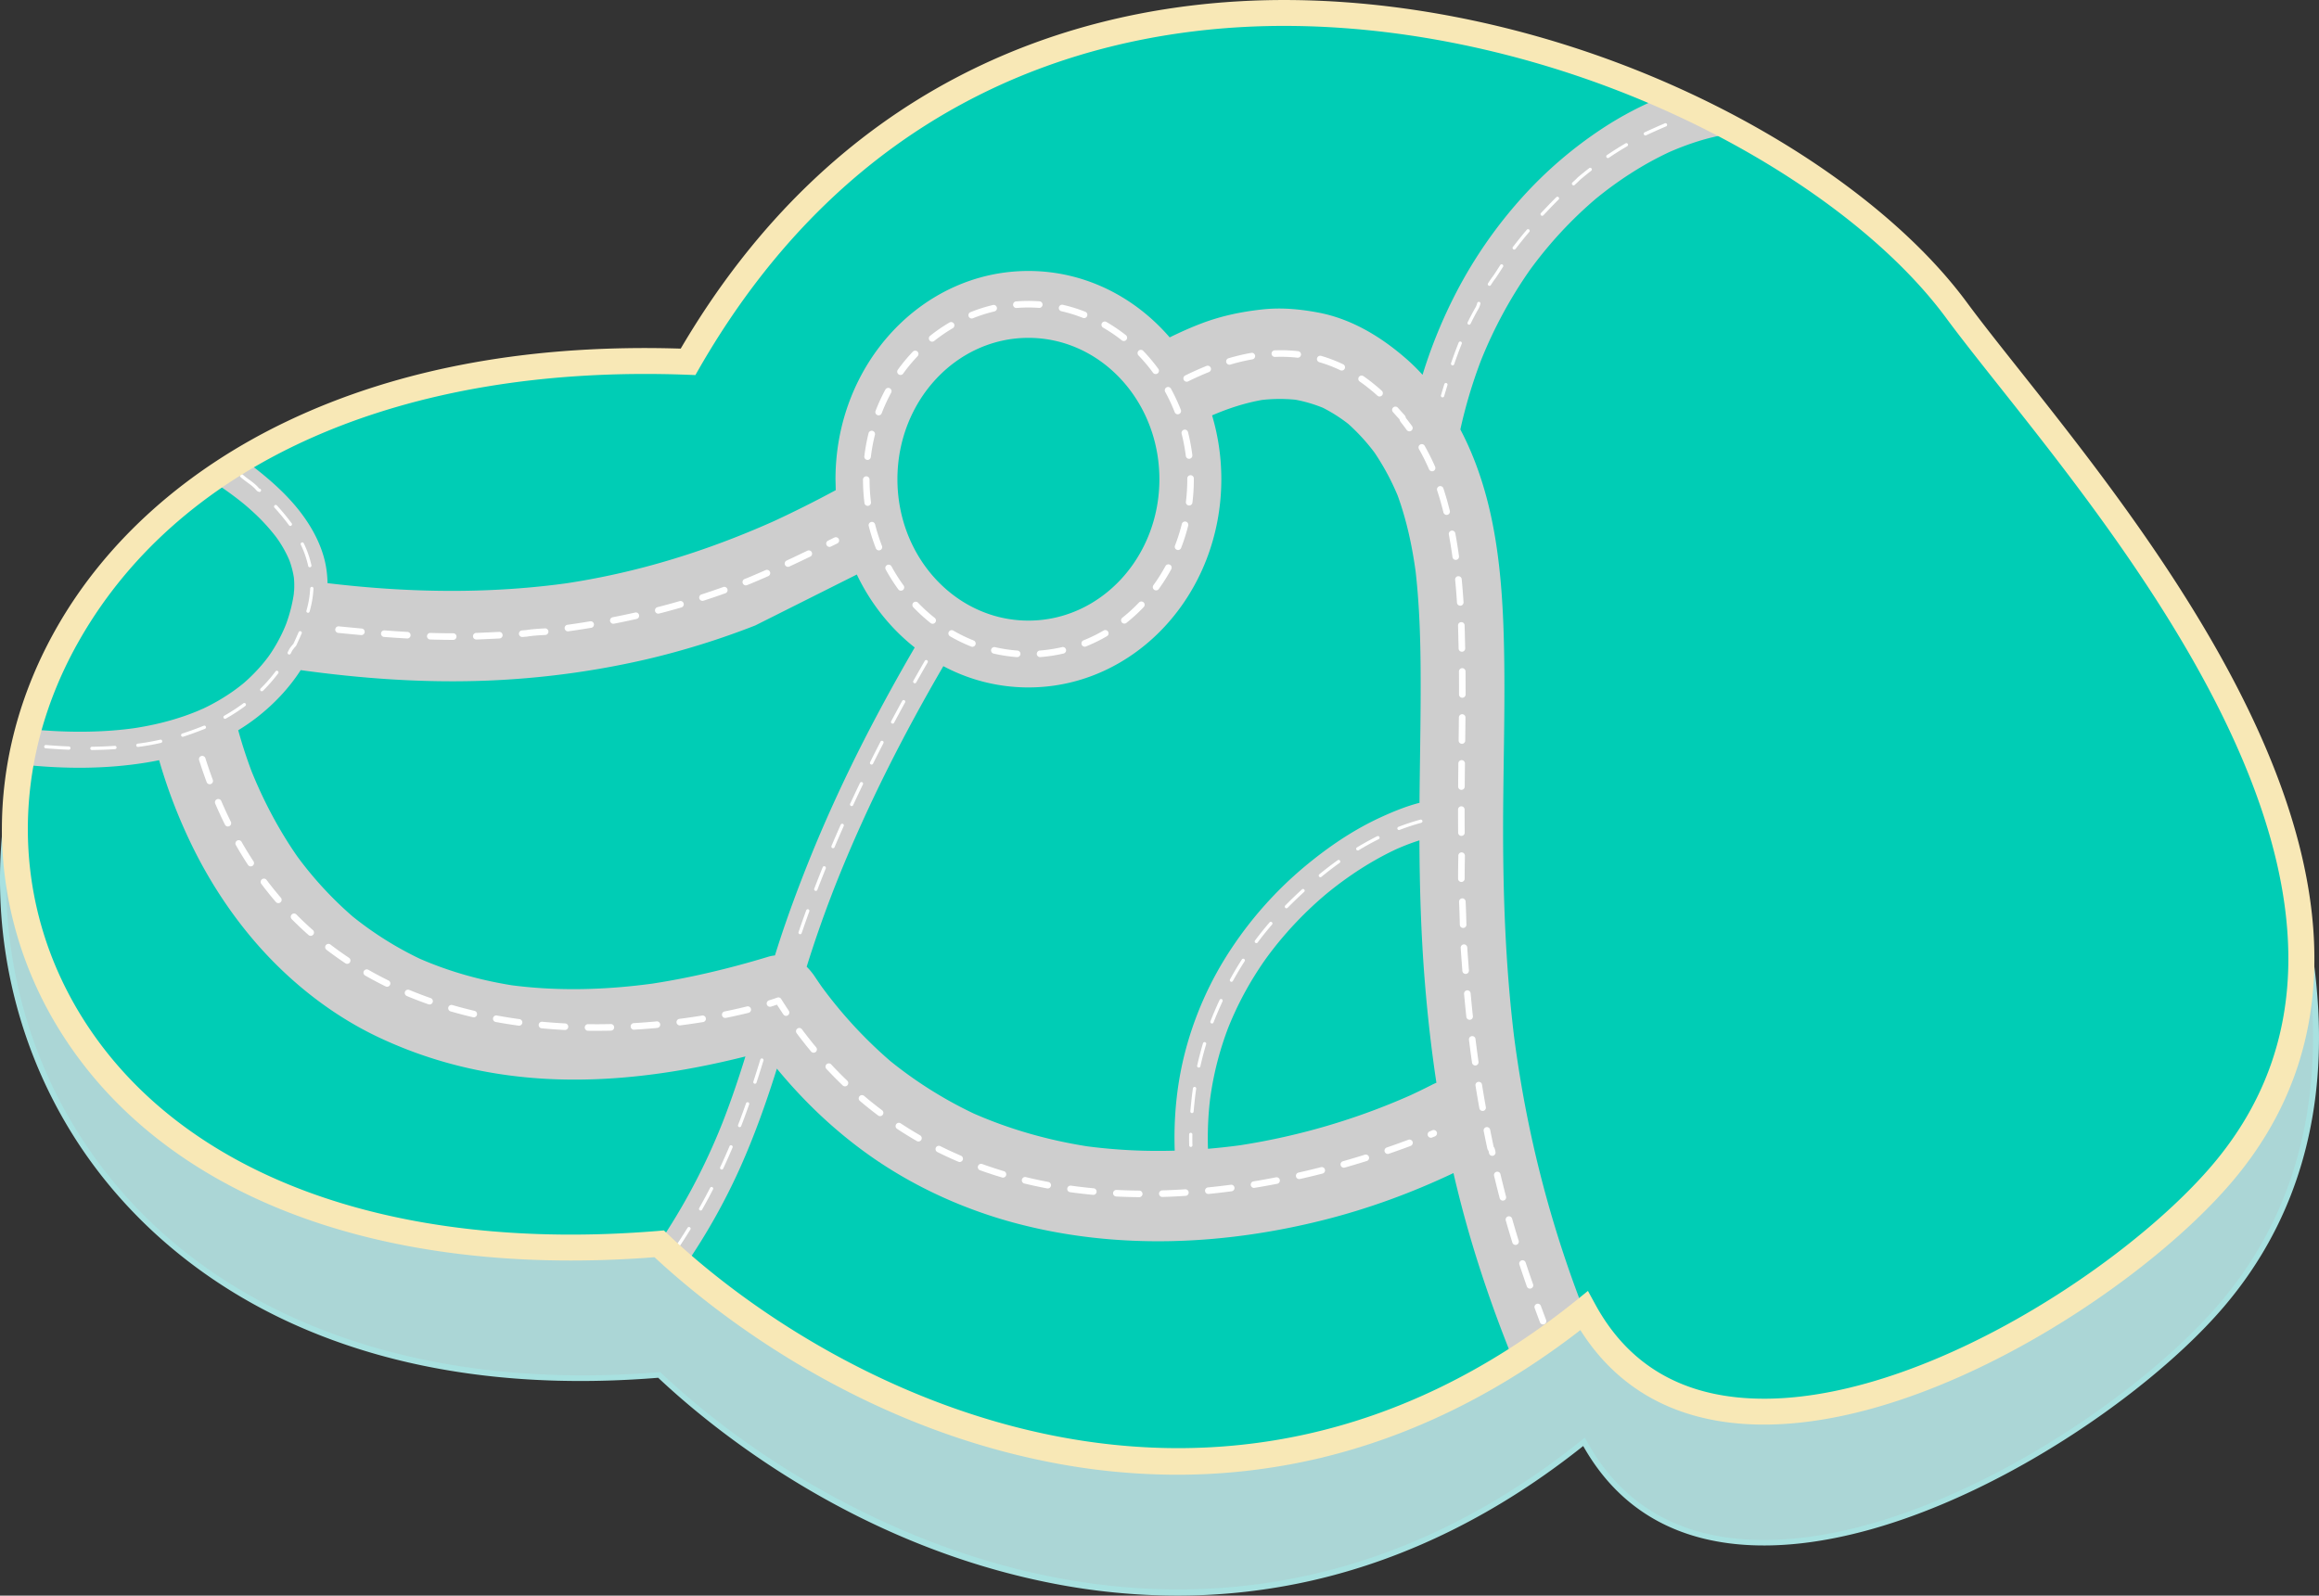 <svg xmlns="http://www.w3.org/2000/svg" width="4548.7" height="3130.57" viewBox="0 0 4548.7 3130.57"><rect x="0" y="0" width="4548.7" height="3130.57" fill="#333333" stroke="none"/><title>map</title><g id="圖層_2" data-name="圖層 2"><g id="圖層_1-2" data-name="圖層 1"><path d="M1349.59,709.88c654.87-1138.73,2174.66-417.53,2618,65.18C4259,1092.39,4841.35,1992.78,4358.24,2560c-257.7,302.56-1005.62,718.68-1251.2,268.84-708.55,569.37-1462.45,201.23-1814-131.27C-428.72,2839.53-437.54,596.88,1349.59,709.88Z" style="fill:#abd6d6"/><path d="M2308.82,3130.57a1275.79,1275.79,0,0,1-243.69-23.87c-392.44-76.32-670.87-306.31-774.09-403.55-271.48,22.07-512.56-13.54-716.63-105.82-182.57-82.56-332.06-211.21-432.31-372C50.24,2077.93,1.12,1907.15,0,1731.38a963.79,963.79,0,0,1,136.31-500.12c102.16-171.09,257.53-309.54,449.33-400.38C800.8,729,1056.78,686.39,1346.58,704.27c204.7-354.18,507.05-555.8,898.67-599.25C2628.92,62.47,3004,182.47,3251.09,290.65c292.13,127.9,561.47,307.62,720.47,480.75,150,163.27,367.43,470.9,486.89,800.58,67.14,185.29,97.07,358.47,88.95,514.73-9.53,183.4-71.78,343.82-185,476.78-180.75,212.21-626,500.21-958.33,465.91-134-13.84-234.43-78.53-298.62-192.35-165.82,132.17-344.14,220.81-530.09,263.49A1188.52,1188.52,0,0,1,2308.82,3130.57ZM1295,2692l1.75,1.66c336.11,317.85,1094.92,703.12,1806.93,131l5-4.06,3.1,5.69c62.24,114,160.93,178.72,293.36,192.4,328.72,33.93,769.73-251.73,949-462.17,260.66-306,195.07-702.27,94.15-980.79-118.91-328.17-335.42-634.41-484.69-796.94C3665.37,454,2902.72,43,2246.45,115.78c-389.08,43.17-689.25,244-892.17,596.8l-1.67,2.92-3.36-.21C802.84,680.73,364.16,870.83,145.63,1236.81c-180.38,302.1-178.16,687.85,5.66,982.75,213.52,342.54,629.48,514.79,1141.27,472.6Z" style="fill:#a8e1e0"/><path d="M1349.59,709.88c654.87-1138.73,2098.81-628.76,2488-101.41,233,315.69,1003.78,1127.14,520.67,1694.33-257.7,302.56-1005.62,718.69-1251.2,268.84C2398.49,3141,1644.59,2772.87,1293,2440.38-428.72,2582.36-372.13,644.69,1349.59,709.88Z" style="fill:#00cdb5"/><path d="M1639.3,961.68q-59.65,32.21-121,60.69c-103.38,46.22-210.44,82.62-320.26,106.1q-43.23,9.26-86.86,15.91c-133.64,18.36-268.89,18.78-403,6.67q-32.91-3-65.72-6.9a215.35,215.35,0,0,0-3-32.14c-4.23-24.93-13.94-49.24-26.08-70.82-26.5-47.14-65.06-84.32-105.71-116.87q-14.74-11.8-30.1-22.68-32.77,19.68-63.16,40.94c10.12,6.55,20.14,13.27,30,20.3q14,9.95,27.49,20.62c2.18,1.72,4.34,3.45,6.49,5.21l1.95,1.61c4.38,3.75,8.74,7.51,13,11.4a383.57,383.57,0,0,1,48.26,51.91c1.77,2.33,7.83,11.68,1.16,1.43,1.48,2.28,3.1,4.47,4.59,6.74,3.26,4.94,6.37,10,9.28,15.19q3.92,7,7.36,14.22,1.69,3.6,3.26,7.26c.22.53.43,1,.64,1.58,0,.09.07.18.11.28a176.71,176.71,0,0,1,8.34,32.1c0,.3.09.61.14.92.2,2.37.41,4.74.53,7.12a164.44,164.44,0,0,1-.07,17.9c0,.49-.08,1-.12,1.46,0-.49-.21.59-.51,5.53-.32,2.13-.64,4.26-1,6.38q-1.38,8.05-3.22,16a303.32,303.32,0,0,1-9.85,33.74c-.95,2.67-2,5.31-3,8,5.45-14.67,1-2.49-.58,1.12q-3.63,8.54-7.76,16.81a313.51,313.51,0,0,1-19.27,33.41c-.68,1-1.38,2-2.07,3.06-.14.19-3.25,4.66-5,6.94q-6.45,8.48-13.4,16.45a332.27,332.27,0,0,1-31,31.13q-1.74,1.53-3.5,3c-2.76,2.22-5.53,4.44-8.34,6.59q-9.44,7.23-19.29,13.78A389.12,389.12,0,0,1,405,1387.13q-2.82,1.38-5.65,2.73l-.88.4,1.23-.51c-4.37,1.83-8.69,3.82-13.07,5.63q-13,5.37-26.34,9.92A530.08,530.08,0,0,1,302,1421.5q-15.94,3.48-32,6.1l-7.11,1.11-1.74.24q-9,1.23-18.13,2.21c-25.38,2.75-50.87,4.13-76.37,4.41-27.79.31-55.59-.7-83.32-2.75q-12.06-.88-24.09-2-9.18,34.5-15,69.35c81.49,8.63,163.56,9.07,244.82-4.39q11.53-1.92,23.07-4.29a1035.86,1035.86,0,0,0,70.2,179.08c37.27,73.86,84.95,143.18,140.41,202.28,63,67.13,137.68,123.32,218.79,161.76,105.29,49.92,215.91,75.94,330.82,82.12,130.51,7,262.57-12,389.76-44q-5.11,16.53-10.45,33-10,30.7-20.94,61-5.51,15.17-11.29,30.18c-.46,1.21-1.14,2.6-1.52,3.9l-1.67,4.2q-3.32,8.28-6.72,16.52a1238.16,1238.16,0,0,1-117.85,219l1.37-.11q23.51,22.23,49.39,44.59a1223.86,1223.86,0,0,0,109.66-194.76c28-62.73,51.12-127.71,71.75-193.61,54.74,66.47,116.72,125,186.85,173.88,86.61,60.32,184.63,103.93,284.67,130.19,197.25,51.77,405.6,42.32,602.3-7.42,86.87-22,171.66-53,253.31-91.76,28.86,125.63,68.9,247.5,117,366.09.41,1,.83,2,1.24,3A1523.18,1523.18,0,0,0,3107,2571.64c.16.3.34.59.5.89q-2.49-6.17-4.93-12.37a2279.63,2279.63,0,0,1-117.26-424.68q-8.94-51.3-15.65-103c-15.85-131.85-21.19-264.74-21.35-397.63-.13-116.49,4-233,2.09-349.47-1.68-103.28-7.92-209.37-34.5-309.08-12.31-46.2-29.33-91.89-51.44-133.73a965,965,0,0,1,40.05-134.3,877.73,877.73,0,0,1,96.36-178.57A808,808,0,0,1,3130.13,390c44.45-36.34,92.6-67.46,143.78-91.42,37.17-16.35,75.9-28.94,115.61-35.42q11.74-1.47,23.54-2.09c-47.06-25.81-96.36-50.17-147.51-72.73a675.24,675.24,0,0,0-124.12,64.79,815.89,815.89,0,0,0-153.94,132.15,894,894,0,0,0-131,188.31,972.82,972.82,0,0,0-66.16,161.78,390.26,390.26,0,0,0-32.13-31.58c-50.44-44-108.08-78.43-172.66-90.58-35.71-6.72-71.53-10.06-107.67-6.29-40.91,4.28-81,12.53-119.85,27.13-21.62,8.13-42.84,17.7-63.71,27.89-69.1-80.15-167.65-130.3-277.06-130.3-209,0-378.43,182.92-378.43,408.56M1418.66,2198.75c-.25.65-.51,1.29-.76,1.93C1418.44,2199.17,1420.69,2193.63,1418.66,2198.75ZM2017.21,662.86c141.9,0,256.93,124.18,256.93,277.38s-115,277.38-256.93,277.38-256.93-124.19-256.93-277.38S1875.31,662.86,2017.21,662.86Zm-1488.92,623-2.23,3.23,3.24-4.7,0,0-3.26,4.74Zm.93-1.36-.24.36Zm1151.41-157.31c27.1,56.76,66.16,105.77,113.58,143.17h0q-48.27,82.79-92.52,168.21c-42.57,82.65-81.83,167.35-116.53,254.19-19.2,48.06-37.27,96.63-53.61,145.9q-5.92,17.88-11.47,35.88a69.4,69.4,0,0,0-13.34,2.65c-74.52,22.59-150.16,40.77-226.79,52.6-91.5,12.36-184.22,15.23-275.87,3.33-61.86-9.9-122.63-26.82-180.65-52.1a674,674,0,0,1-131.82-83,724.67,724.67,0,0,1-108.13-117.14c-36-51.84-66-108.25-90-167.55q-14.9-39.61-26.23-80.62a381.83,381.83,0,0,0,37-25.47c32.85-25.63,62.43-56.58,85.54-92.47v0c58.95,8.13,118.13,14.39,177.43,18.09,83.53,5.22,167.39,5.32,250.87-1.15a1674.39,1674.39,0,0,0,249.37-38,1562.22,1562.22,0,0,0,214-66.59m651.3,1022c-76.21-12-151-32.94-222.42-64.24a819.89,819.89,0,0,1-164.13-103.21A879.61,879.61,0,0,1,1612,1936.25c-4.23-6.08-8.43-12.18-12.55-18.36a126.59,126.59,0,0,0-17.18-21.22q21.93-70.39,48.23-139.08,3.15-8.27,6.36-16.5l.2-.52c.21-.52.42-1,.62-1.55q1.85-4.66,3.7-9.33,6.72-16.82,13.65-33.53,13.92-33.54,28.71-66.66,28.35-63.54,59.56-125.53c33.62-66.93,69.5-132.51,107.05-197h0a354.21,354.21,0,0,0,166.82,41.77c209,0,378.43-182.92,378.43-408.55A438.07,438.07,0,0,0,2377.49,815l.7-.34c31.45-13.54,63.92-24.06,97.33-30a314,314,0,0,1,65.52-.42,281.94,281.94,0,0,1,53.76,15.77,308.72,308.72,0,0,1,49.72,31.57,393,393,0,0,1,51.5,56.25A483,483,0,0,1,2741.4,972c17.51,48,28.38,98.5,35.37,149.52,8.43,74.42,9.89,149.61,9.85,224.51,0,76.38-1.68,152.75-2.29,229.12-26.43,6.76-52.19,17.38-76.8,28.72-54,24.88-103.59,58.79-149.87,97.51a748,748,0,0,0-140.84,157.38,671.65,671.65,0,0,0-94.35,213.63c-14.8,60.69-20.42,122.95-18.25,185.15A1078.6,1078.6,0,0,1,2132.73,2249.11ZM2601,1754.21c2.16-1.77,4.21-3.43,0,0ZM2766.38,2149a1324.22,1324.22,0,0,1-334.09,98q-31.36,4.23-62.88,6.89c-.2-6.58-.33-13.15-.34-19.73,0-21.06.91-42.12,2.91-63.06.44-4.64,1-9.26,1.48-13.89.06-.47.12-.94.19-1.4q.53-3.93,1.11-7.84,2.22-15.06,5.17-30,5.68-28.74,14-56.76,4.14-13.9,8.91-27.59,2.17-6.2,4.45-12.34,1-2.74,2.09-5.5l.48-1.21a648.23,648.23,0,0,1,50-98.69q6.87-11.13,14.14-21.94,3.39-5.06,6.88-10l2.2-3.11,1.46-2q15.42-21.09,32.29-40.86a725.28,725.28,0,0,1,69.22-70.75q4.36-3.89,8.77-7.7c1.37-1.18,2.75-2.37,4.14-3.54l1.68-1.41c5.17-4.22,10.33-8.43,15.59-12.53q17.86-13.93,36.51-26.64a627.16,627.16,0,0,1,70.38-41.72c5.22-2.64,10.49-5.16,15.78-7.64l2.58-1.15q4.23-1.85,8.5-3.61c10.27-4.26,20.68-8.14,31.22-11.53,1-.32,2-.61,3-.92.36,91.4,3.07,182.79,10.3,273.88,5.36,67.41,12.89,134.74,23,201.6-3,1.25-6,2.63-9,4.18Q2787.59,2139.15,2766.38,2149Z" style="fill:#cecece"/><path d="M398.49,1390.26c-8.86,3.71-3.12,1.4,0,0Z" style="fill:#cecece"/><path d="M2335.79,2250.26a3.22,3.22,0,0,1-3.22-3.13c-.13-4.41-.19-8.94-.19-13.47q0-4,.06-8a3.23,3.23,0,0,1,3.23-3.17h0a3.23,3.23,0,0,1,3.18,3.27q-.08,3.95-.07,7.89c0,4.47.06,8.94.19,13.29a3.23,3.23,0,0,1-3.14,3.31Zm2.29-66.41h-.28a3.22,3.22,0,0,1-2.94-3.49c.86-10,2-20.85,3.37-33,.54-4.08,1.11-8.13,1.71-12.09a3.23,3.23,0,1,1,6.38,1c-.59,3.91-1.16,7.92-1.69,11.92-1.39,12-2.49,22.76-3.34,32.75A3.24,3.24,0,0,1,2338.08,2183.85Zm13.33-89.27a3.51,3.51,0,0,1-.71-.08,3.23,3.23,0,0,1-2.45-3.85c3.29-14.72,7.14-29.5,11.46-43.93a3.23,3.23,0,0,1,6.18,1.86c-4.27,14.27-8.09,28.9-11.34,43.47A3.22,3.22,0,0,1,2351.41,2094.58Zm25.88-86.47a3.25,3.25,0,0,1-3-4.41c5.55-14.15,11.55-28.18,17.86-41.7a3.23,3.23,0,1,1,5.85,2.73c-6.25,13.39-12.2,27.29-17.7,41.33A3.24,3.24,0,0,1,2377.29,2008.11Zm38.2-81.8a3.2,3.2,0,0,1-1.55-.4,3.23,3.23,0,0,1-1.28-4.38c7.29-13.26,15.1-26.38,23.21-39a3.23,3.23,0,1,1,5.43,3.49c-8,12.5-15.77,25.49-23,38.62A3.22,3.22,0,0,1,2415.49,1926.31Zm48.82-75.92a3.22,3.22,0,0,1-2.58-5.16c9-12.08,18.58-24,28.43-35.38a3.23,3.23,0,1,1,4.88,4.22c-9.75,11.28-19.21,23.07-28.14,35A3.24,3.24,0,0,1,2464.31,1850.39Zm59-68.31a3.23,3.23,0,0,1-2.3-5.49c10.84-11,21.82-21.56,32.61-31.48a3.23,3.23,0,1,1,4.37,4.75c-10.72,9.85-21.62,20.37-32.39,31.26A3.2,3.2,0,0,1,2523.33,1782.08Zm66.59-61a3.23,3.23,0,0,1-2.05-5.72c11.93-9.78,24-19.07,36-27.63a3.22,3.22,0,1,1,3.75,5.24c-11.84,8.48-23.83,17.69-35.65,27.38A3.21,3.21,0,0,1,2589.92,1721.09Zm73.46-52.44a3.23,3.23,0,0,1-1.69-6c13.14-8,26.51-15.4,39.74-22a3.22,3.22,0,1,1,2.88,5.77c-13.07,6.52-26.28,13.84-39.26,21.74A3.19,3.19,0,0,1,2663.38,1668.65Zm80.78-40.14a3.22,3.22,0,0,1-1.16-6.23,446.67,446.67,0,0,1,43.2-14.22,3.23,3.23,0,0,1,1.69,6.23,440,440,0,0,0-42.57,14A3.35,3.35,0,0,1,2744.16,1628.51Z" style="fill:#fff"/><path d="M3307,232.69a3.23,3.23,0,0,1-1-6.28c7.36-2.53,14.67-4.83,21.7-6.84a3.22,3.22,0,1,1,1.77,6.2c-6.92,2-14.12,4.25-21.38,6.74A3.22,3.22,0,0,1,3307,232.69Z" style="fill:#fff"/><path d="M2849.27,716.88a3.24,3.24,0,0,1-3.05-4.27c5-14.63,9.9-27.9,15-40.58a3.23,3.23,0,0,1,6,2.41c-5.06,12.57-9.93,25.74-14.88,40.25A3.24,3.24,0,0,1,2849.27,716.88Zm32.39-79.8a3.28,3.28,0,0,1-1.42-.33,3.23,3.23,0,0,1-1.48-4.32c5-10.17,10.24-20.17,15.69-29.73a23.68,23.68,0,0,0,2.34-5.73c.29-.92.57-1.84.91-2.76a3.23,3.23,0,0,1,6.07,2.19c-.3.82-.55,1.65-.81,2.47a29.09,29.09,0,0,1-3,7.13c-5.32,9.33-10.54,19.21-15.44,29.26A3.23,3.23,0,0,1,2881.66,637.08Zm39.89-76.24a3.23,3.23,0,0,1-2.73-5c3.28-5.21,6.55-9.95,10-14.48,4.67-6.73,9-13.6,13.23-20.25l.7-1.11a3.23,3.23,0,0,1,5.46,3.45l-.71,1.11c-4.25,6.72-8.65,13.67-13.41,20.53l-.08.11c-3.34,4.4-6.51,9-9.71,14.08A3.23,3.23,0,0,1,2921.55,560.84Zm48.55-71.15a3.23,3.23,0,0,1-2.54-5.22c9.82-12.54,18.05-23,27.17-33.61a3.23,3.23,0,1,1,4.9,4.2c-9,10.54-17.22,20.92-27,33.39A3.24,3.24,0,0,1,2970.1,489.69Zm54.82-66.28a3.23,3.23,0,0,1-2.33-5.46c2.79-2.9,5.54-5.8,8.29-8.68,7-7.39,14.27-15,21.77-22.34a3.23,3.23,0,1,1,4.51,4.63c-7.42,7.22-14.31,14.47-21.61,22.15q-4.12,4.34-8.3,8.71A3.23,3.23,0,0,1,3024.92,423.41Zm61.56-59.73a3.23,3.23,0,0,1-2.25-5.54c1.28-1.25,2.63-2.49,4-3.74,2.22-2,4.51-4.18,6.4-6.22a3.83,3.83,0,0,1,.29-.28c7.54-6.32,15-12.4,22.25-18a3.23,3.23,0,0,1,4,5.09c-7.11,5.56-14.48,11.54-21.91,17.78-2,2.17-4.36,4.33-6.62,6.42-1.31,1.21-2.62,2.42-3.86,3.63A3.22,3.22,0,0,1,3086.48,363.68Zm67.41-53.51a3.22,3.22,0,0,1-1.82-5.89c12.12-8.27,24.11-15.83,36.64-23.09a3.23,3.23,0,0,1,3.24,5.58c-12.4,7.19-24.25,14.66-36.25,22.84A3.19,3.19,0,0,1,3153.89,310.17Zm73.52-44.46a3.23,3.23,0,0,1-1.36-6.16c11.68-5.38,25.5-11.67,39.46-17.57a3.23,3.23,0,0,1,2.52,6c-13.89,5.86-27.65,12.13-39.28,17.48A3.19,3.19,0,0,1,3227.41,265.71Z" style="fill:#fff"/><path d="M2829.58,779.64a3.3,3.3,0,0,1-.92-.13,3.24,3.24,0,0,1-2.18-4c2.4-8.12,4.53-15.2,6.5-21.66a3.23,3.23,0,1,1,6.17,1.88c-2,6.44-4.08,13.51-6.48,21.61A3.22,3.22,0,0,1,2829.58,779.64Z" style="fill:#fff"/><path d="M3026.63,2598.53a6.45,6.45,0,0,1-6-4.18c-3.54-9.39-7-18.74-10.36-27.8a6.45,6.45,0,1,1,12.11-4.46c3.32,9,6.79,18.35,10.32,27.71a6.46,6.46,0,0,1-6,8.73ZM3001,2528.27a6.47,6.47,0,0,1-6.09-4.32c-5.06-14.45-10-28.87-14.6-42.86a6.45,6.45,0,1,1,12.25-4.06c4.61,13.93,9.5,28.28,14.53,42.65a6.47,6.47,0,0,1-6.09,8.59Zm-28.33-85.77a6.46,6.46,0,0,1-6.17-4.55c-4.49-14.52-8.83-29.13-12.92-43.43A6.45,6.45,0,0,1,2966,2391c4.06,14.2,8.38,28.72,12.84,43.16a6.44,6.44,0,0,1-4.26,8.07A6.26,6.26,0,0,1,2972.69,2442.5Zm-24.81-86.86a6.45,6.45,0,0,1-6.24-4.82c-3.82-14.58-7.5-29.37-11-44a6.45,6.45,0,1,1,12.56-3c3.43,14.51,7.1,29.2,10.88,43.68a6.45,6.45,0,0,1-6.24,8.09Zm-20.82-87.9a6.46,6.46,0,0,1-6.3-5.12l-.9-4.29c-.15-.24-.35-.58-.51-.82a13.18,13.18,0,0,1-2.21-5.26c-2.37-11.11-4.7-22.36-6.91-33.43a6.46,6.46,0,0,1,12.66-2.53c2.22,11.14,4.56,22.44,6.94,33.61.15.25.35.58.51.83a13.23,13.23,0,0,1,2.21,5.27l.83,3.95a6.46,6.46,0,0,1-5,7.65A6.88,6.88,0,0,1,2927.06,2267.74Zm-18.93-88.1a6.45,6.45,0,0,1-6.35-5.3c-2.66-14.79-5.23-29.8-7.62-44.64a6.46,6.46,0,0,1,12.75-2c2.37,14.75,4.92,29.69,7.58,44.39a6.45,6.45,0,0,1-6.36,7.6Zm-14.37-89.16a6.45,6.45,0,0,1-6.38-5.55c-2.11-14.79-4.11-29.9-6-44.88a6.45,6.45,0,0,1,12.81-1.59c1.85,14.91,3.84,29.94,5.94,44.66a6.45,6.45,0,0,1-5.49,7.29A5.58,5.58,0,0,1,2893.76,2090.48Zm-11.11-89.65a6.45,6.45,0,0,1-6.41-5.77c-1.57-14.69-3.06-29.84-4.44-45a6.45,6.45,0,0,1,12.85-1.17c1.37,15.14,2.86,30.23,4.42,44.85a6.46,6.46,0,0,1-5.73,7.11Zm-7.81-90a6.46,6.46,0,0,1-6.43-6q-.6-8.44-1.25-16.95c-.69-9.27-1.41-18.85-2-28.16a6.45,6.45,0,0,1,12.88-.81c.58,9.23,1.3,18.77,2,28q.64,8.52,1.26,17a6.45,6.45,0,0,1-6,6.89Zm-4.91-90.19a6.47,6.47,0,0,1-6.45-6.29c-.36-13.89-.77-29.63-1.55-45a6.45,6.45,0,0,1,12.89-.65c.79,15.52,1.2,31.34,1.57,45.3a6.45,6.45,0,0,1-6.29,6.62Zm-3.48-90.27A6.45,6.45,0,0,1,2860,1724c0-1.43,0-2.85,0-4.27,0-9.23.15-18.56.29-27.59.07-4.46.14-8.92.2-13.42a6.45,6.45,0,1,1,12.9.16c-.05,4.51-.12,9-.19,13.47-.15,9-.29,18.25-.29,27.38,0,1.4,0,2.8,0,4.21a6.46,6.46,0,0,1-6.43,6.48Zm.14-90.34a6.44,6.44,0,0,1-6.45-6.38c-.14-13.54-.2-27.36-.2-42.23v-3a6.45,6.45,0,0,1,12.9,0v3c0,14.83.07,28.6.2,42.1a6.44,6.44,0,0,1-6.38,6.51Zm0-90.34h-.05a6.45,6.45,0,0,1-6.4-6.5q.18-22.61.45-45.2a6.46,6.46,0,1,1,12.91.15q-.27,22.58-.45,45.15A6.46,6.46,0,0,1,2866.59,1549.69Zm1-90.34h-.08a6.46,6.46,0,0,1-6.38-6.53q.27-22.58.48-45.15a6.46,6.46,0,0,1,6.45-6.4h.06a6.47,6.47,0,0,1,6.4,6.51q-.2,22.6-.48,45.19A6.45,6.45,0,0,1,2867.59,1459.35Zm.72-90.34h0a6.46,6.46,0,0,1-6.44-6.47c0-3.31,0-6.63,0-9.94,0-12.35,0-23.85-.14-35.16a6.46,6.46,0,0,1,6.4-6.51h.06a6.46,6.46,0,0,1,6.45,6.4c.09,11.35.14,22.89.14,35.27,0,3.32,0,6.64,0,10A6.46,6.46,0,0,1,2868.31,1369Zm-.79-90.34a6.46,6.46,0,0,1-6.45-6.31q-.21-9.79-.49-19.58c-.16-8.76-.37-17.32-.64-25.51a6.45,6.45,0,0,1,12.9-.42c.27,8.25.48,16.88.64,25.63.19,6.49.35,13,.49,19.6a6.45,6.45,0,0,1-6.31,6.59Zm-3.23-90.28a6.46,6.46,0,0,1-6.44-6.05c-.94-15.25-2.14-30.32-3.55-44.8a6.45,6.45,0,1,1,12.84-1.25c1.43,14.63,2.64,29.85,3.59,45.25a6.45,6.45,0,0,1-6,6.84Zm-8.87-89.88a6.45,6.45,0,0,1-6.38-5.57c-2.07-14.91-4.46-29.82-7.12-44.32a6.45,6.45,0,0,1,12.69-2.33c2.7,14.69,5.12,29.78,7.21,44.88a6.45,6.45,0,0,1-5.5,7.28A6.8,6.8,0,0,1,2855.42,1098.51Zm-17.87-88.29a6.45,6.45,0,0,1-6.26-4.92c-3.63-14.82-7.76-29.26-12.28-42.92a6.46,6.46,0,1,1,12.26-4.06c4.63,14,8.85,28.76,12.56,43.91a6.46,6.46,0,0,1-4.74,7.8A6.24,6.24,0,0,1,2837.55,1010.22ZM2809,924.63a6.45,6.45,0,0,1-5.91-3.86A431.49,431.49,0,0,0,2783.24,881a6.45,6.45,0,1,1,11.23-6.36,444.47,444.47,0,0,1,20.47,41,6.45,6.45,0,0,1-3.33,8.5A6.36,6.36,0,0,1,2809,924.63Zm-44.52-78.4a6.45,6.45,0,0,1-5.24-2.68c-3.68-5.11-7.55-10.23-11.5-15.21a13.27,13.27,0,0,1-2.54-5.09l-.23-.74c-4.22-4.55-8.25-9-12.69-14a6.45,6.45,0,1,1,9.63-8.59c4.52,5.06,8.61,9.63,12.88,14.23a13,13,0,0,1,2.74,5.32c.08.25.18.58.26.8,4.1,5.16,8.11,10.47,11.93,15.77a6.45,6.45,0,0,1-5.24,10.22Zm-19.16-23.34h0Zm12.54-2.48Zm-.44-.61v0A0,0,0,0,0,2757.45,819.8ZM2706,777.9a6.44,6.44,0,0,1-4.39-1.72c-3.66-3.4-7.19-6.47-10.8-9.4a.39.39,0,0,1-.1-.08c-7.72-6.5-15.67-12.6-23.64-18.12a6.45,6.45,0,1,1,7.34-10.61c8.29,5.74,16.56,12.07,24.57,18.82,3.82,3.1,7.56,6.35,11.41,9.93A6.45,6.45,0,0,1,2706,777.9Zm-378.31-29a6.45,6.45,0,0,1-2.86-12.24c14.07-6.94,28.08-13.22,41.67-18.67a6.45,6.45,0,0,1,4.81,12c-13.28,5.33-27,11.47-40.77,18.26A6.47,6.47,0,0,1,2327.72,748.93ZM2631.79,727a6.35,6.35,0,0,1-2.79-.64,270.5,270.5,0,0,0-41.15-15.73,6.45,6.45,0,1,1,3.61-12.39,283.73,283.73,0,0,1,43.13,16.49,6.45,6.45,0,0,1-2.8,12.27Zm-220.23-11.46a6.45,6.45,0,0,1-1.83-12.64,404.57,404.57,0,0,1,44.65-10.58,6.45,6.45,0,0,1,2.23,12.71,392.79,392.79,0,0,0-43.22,10.24A6.44,6.44,0,0,1,2411.56,715.56Zm133.91-13.73a6.06,6.06,0,0,1-.73,0,289,289,0,0,0-32.11-1.77h-.09c-3.93,0-7.93.08-11.92.24a6.46,6.46,0,0,1-.52-12.9c4.2-.17,8.45-.22,12.53-.25a300.45,300.45,0,0,1,33.55,1.86,6.45,6.45,0,0,1-.71,12.86Z" style="fill:#fff"/><path d="M889.18,1255.43h0c-14.63,0-29.89-.27-45.36-.75a6.45,6.45,0,0,1,.4-12.9c15.34.48,30.47.73,45,.74a6.46,6.46,0,0,1,0,12.91Zm45.16-.75a6.45,6.45,0,0,1-.26-12.9c13.68-.57,29.57-1.25,45-2a6.45,6.45,0,1,1,.67,12.89c-15.54.8-31.47,1.48-45.19,2.05Zm-135.45-2h-.37c-14.52-.81-29.31-1.78-45.2-3a6.45,6.45,0,0,1,1-12.87c15.8,1.19,30.5,2.16,44.94,3a6.45,6.45,0,0,1-.35,12.89Zm225.65-2.93a6.45,6.45,0,0,1-.49-12.89l7.85-.62c11.73-1.93,23-2.58,33.9-3.2l3.33-.2a6.46,6.46,0,0,1,.76,12.89l-3.36.19c-11.12.64-21.64,1.24-32.78,3.09l-.52.07-8.19.65ZM708.8,1246l-.59,0c-13.78-1.24-28.51-2.64-45-4.27a6.46,6.46,0,0,1,1.27-12.85c16.48,1.64,31.17,3,44.91,4.27a6.45,6.45,0,0,1-.57,12.88Zm405.15-7.32a6.46,6.46,0,0,1-.89-12.85c14.93-2.09,29.9-4.38,44.49-6.82a6.45,6.45,0,1,1,2.12,12.73c-14.7,2.45-29.78,4.77-44.82,6.87A5.46,5.46,0,0,1,1114,1238.67Zm89.11-14.87a6.45,6.45,0,0,1-1.23-12.79c14.75-2.88,29.56-6,44-9.24a6.45,6.45,0,1,1,2.83,12.59c-14.59,3.28-29.52,6.42-44.39,9.31A5.87,5.87,0,0,1,1203.06,1223.8Zm88.12-19.84a6.46,6.46,0,0,1-1.6-12.71c14.51-3.71,29.11-7.69,43.39-11.83a6.45,6.45,0,0,1,3.58,12.4c-14.4,4.17-29.13,8.19-43.76,11.94A6.4,6.4,0,0,1,1291.18,1204Zm86.77-25.1a6.46,6.46,0,0,1-2-12.6c14.18-4.57,28.5-9.45,42.57-14.48a6.45,6.45,0,0,1,4.35,12.15c-14.2,5.08-28.65,10-43,14.62A6.54,6.54,0,0,1,1378,1178.86Zm85-30.42a6.45,6.45,0,0,1-2.36-12.46l7.23-2.86c11-4.59,22.48-9.53,34.1-14.67a6.46,6.46,0,0,1,5.22,11.81c-11.7,5.17-23.29,10.15-34.44,14.8-2.53,1-5,2-7.4,2.93A6.29,6.29,0,0,1,1463,1148.44Zm82.7-36.32a6.46,6.46,0,0,1-2.73-12.31c12.54-5.84,25.86-12.16,40.73-19.33a6.45,6.45,0,1,1,5.61,11.62c-14.92,7.2-28.3,13.55-40.89,19.41A6.41,6.41,0,0,1,1545.69,1112.12Zm81.42-39.14a6.45,6.45,0,0,1-2.84-12.25l12.39-6.08a6.45,6.45,0,1,1,5.69,11.58l-12.4,6.09A6.56,6.56,0,0,1,1627.11,1073Z" style="fill:#fff"/><path d="M1995,1289.22l-.49,0a304.29,304.29,0,0,1-45.56-6.91,6.45,6.45,0,0,1,2.9-12.58,290.15,290.15,0,0,0,43.63,6.62,6.45,6.45,0,0,1-.48,12.89Zm45.1,0a6.45,6.45,0,0,1-.49-12.88,291.56,291.56,0,0,0,43.61-6.72,6.45,6.45,0,1,1,2.93,12.57,304.18,304.18,0,0,1-45.55,7ZM1907.29,1269a6.45,6.45,0,0,1-2.38-.46,312.2,312.2,0,0,1-41.43-20.15,6.45,6.45,0,1,1,6.49-11.16,299.86,299.86,0,0,0,39.71,19.32,6.45,6.45,0,0,1-2.39,12.45Zm220.4-.22a6.46,6.46,0,0,1-2.4-12.45,299.1,299.1,0,0,0,39.66-19.39,6.46,6.46,0,0,1,6.51,11.15,314,314,0,0,1-41.38,20.23A6.5,6.5,0,0,1,2127.69,1268.77Zm-298.25-44.92a6.42,6.42,0,0,1-4-1.39,333.27,333.27,0,0,1-34-31,6.45,6.45,0,0,1,9.32-8.93,321.06,321.06,0,0,0,32.69,29.77,6.45,6.45,0,0,1-4,11.51Zm376-.37a6.46,6.46,0,0,1-4-11.51,320.61,320.61,0,0,0,32.67-29.86,6.45,6.45,0,0,1,9.34,8.91,335.25,335.25,0,0,1-34,31.06A6.44,6.44,0,0,1,2205.45,1223.48Zm-438.28-64.58a6.45,6.45,0,0,1-5.22-2.65,354.69,354.69,0,0,1-24.6-38.85,6.45,6.45,0,0,1,11.33-6.18,340.53,340.53,0,0,0,23.7,37.42,6.45,6.45,0,0,1-5.21,10.26Zm500.5-.58a6.45,6.45,0,0,1-5.22-10.24,341.51,341.51,0,0,0,23.64-37.5,6.45,6.45,0,1,1,11.34,6.16,354.51,354.51,0,0,1-24.53,38.92A6.44,6.44,0,0,1,2267.67,1158.32ZM1724,1079.85a6.45,6.45,0,0,1-6-4.11,366.48,366.48,0,0,1-14-43.77,6.45,6.45,0,1,1,12.51-3.15,355.82,355.82,0,0,0,13.48,42.23,6.45,6.45,0,0,1-6,8.8Zm586.75-.7a6.61,6.61,0,0,1-2.33-.43,6.45,6.45,0,0,1-3.68-8.35,355.87,355.87,0,0,0,13.39-42.26,6.45,6.45,0,0,1,12.52,3.12,365.38,365.38,0,0,1-13.88,43.8A6.45,6.45,0,0,1,2310.72,1079.15ZM1702,992.48a6.44,6.44,0,0,1-6.39-5.66,379.86,379.86,0,0,1-2.86-45.83,6.46,6.46,0,0,1,6.45-6.46h0a6.45,6.45,0,0,1,6.45,6.44,368.46,368.46,0,0,0,2.76,44.27,6.46,6.46,0,0,1-5.62,7.19A5.37,5.37,0,0,1,1702,992.48Zm630.59-.74a7.13,7.13,0,0,1-.79,0,6.46,6.46,0,0,1-5.63-7.18,368.67,368.67,0,0,0,2.67-44.27v-1.47a6.45,6.45,0,0,1,6.42-6.48h0a6.45,6.45,0,0,1,6.45,6.42v1.53a382,382,0,0,1-2.76,45.82A6.45,6.45,0,0,1,2332.55,991.74ZM1701.8,902.38a6.78,6.78,0,0,1-.77,0,6.46,6.46,0,0,1-5.65-7.17,375.18,375.18,0,0,1,8.24-45.18,6.45,6.45,0,1,1,12.53,3.09,361.42,361.42,0,0,0-8,43.62A6.46,6.46,0,0,1,1701.8,902.38Zm630.55-2.22a6.45,6.45,0,0,1-6.39-5.65,362.54,362.54,0,0,0-8.22-43.57,6.45,6.45,0,0,1,12.51-3.17,374.34,374.34,0,0,1,8.51,45.13,6.45,6.45,0,0,1-5.6,7.21A7.34,7.34,0,0,1,2332.35,900.16Zm-608.92-85.24a6.31,6.31,0,0,1-2.32-.43,6.45,6.45,0,0,1-3.7-8.34,361.68,361.68,0,0,1,19.21-41.75,6.45,6.45,0,0,1,11.36,6.13,349.12,349.12,0,0,0-18.53,40.26A6.45,6.45,0,0,1,1723.43,814.92Zm586.75-2.08a6.43,6.43,0,0,1-6-4.1,347.46,347.46,0,0,0-18.79-40.13,6.46,6.46,0,0,1,11.32-6.21A361,361,0,0,1,2316.19,804a6.45,6.45,0,0,1-3.65,8.36A6.3,6.3,0,0,1,2310.18,812.84ZM1766.3,735.66a6.45,6.45,0,0,1-5.22-10.23A345.36,345.36,0,0,1,1790.46,690a6.45,6.45,0,0,1,9.36,8.89,331.56,331.56,0,0,0-28.28,34.1A6.46,6.46,0,0,1,1766.3,735.66Zm500.52-1.78a6.45,6.45,0,0,1-5.21-2.64,331.69,331.69,0,0,0-28.45-33.87,6.45,6.45,0,0,1,9.3-9A345.48,345.48,0,0,1,2272,723.61a6.46,6.46,0,0,1-5.2,10.27Zm-438.43-63.51a6.45,6.45,0,0,1-4-11.5,322.07,322.07,0,0,1,37.94-26.09,6.45,6.45,0,1,1,6.53,11.13A309.86,309.86,0,0,0,1832.41,669,6.38,6.38,0,0,1,1828.39,670.37Zm376-1.31a6.43,6.43,0,0,1-4-1.38,311.38,311.38,0,0,0-36.57-24.8,6.45,6.45,0,1,1,6.45-11.17,322.13,322.13,0,0,1,38.1,25.83,6.45,6.45,0,0,1-4,11.52Zm-298.34-44.17a6.45,6.45,0,0,1-2.42-12.44,305.73,305.73,0,0,1,43.93-14,6.45,6.45,0,0,1,3,12.56,293.08,293.08,0,0,0-42.06,13.36A6.42,6.42,0,0,1,1906.05,624.89Zm220.38-.77a6.4,6.4,0,0,1-2.37-.46,293.59,293.59,0,0,0-42.17-13.06,6.45,6.45,0,0,1,2.87-12.58,304.56,304.56,0,0,1,44,13.64,6.45,6.45,0,0,1-2.37,12.46ZM1993.6,604.26a6.45,6.45,0,0,1-.5-12.88,306.83,306.83,0,0,1,46.08-.17,6.46,6.46,0,0,1-.93,12.88,294.28,294.28,0,0,0-44.14.15A4.35,4.35,0,0,1,1993.6,604.26Z" style="fill:#fff"/><path d="M180.31,1471.56a3.23,3.23,0,0,1,0-6.46c15.09-.18,30.22-.77,45-1.76a3.23,3.23,0,0,1,.43,6.44c-14.86,1-30.1,1.6-45.31,1.78Zm-45.16-.63H135c-14.64-.56-29.86-1.5-45.22-2.79a3.23,3.23,0,1,1,.54-6.43c15.26,1.28,30.38,2.21,44.93,2.78a3.23,3.23,0,0,1-.12,6.45Zm135.25-5.45a3.23,3.23,0,0,1-.39-6.43,435.22,435.22,0,0,0,44.13-7.8,3.23,3.23,0,1,1,1.45,6.29,442.62,442.62,0,0,1-44.79,7.91Zm88-19.93a3.23,3.23,0,0,1-1-6.3c13.56-4.39,27.77-9.56,42.23-15.38a3.23,3.23,0,1,1,2.41,6c-14.6,5.87-28.95,11.1-42.65,15.53A3.11,3.11,0,0,1,358.38,1445.55Zm83-35.25a3.22,3.22,0,0,1-1.59-6,360,360,0,0,0,37.51-24.39,3.22,3.22,0,0,1,3.85,5.17A363.41,363.41,0,0,1,443,1409.88,3.12,3.12,0,0,1,441.39,1410.3Zm72.11-54a3.22,3.22,0,0,1-2.27-5.52,299.06,299.06,0,0,0,29.35-33.65,3.23,3.23,0,0,1,5.17,3.86,305.4,305.4,0,0,1-30,34.38A3.23,3.23,0,0,1,513.5,1356.31Zm53.77-72.15a3.12,3.12,0,0,1-1.5-.38,3.22,3.22,0,0,1-1.35-4.36c1-1.84,1.93-3.7,2.86-5.57l.14-.25a62.34,62.34,0,0,1,7.92-10.06c3-6.4,6.78-14.74,10.43-23.29a3.23,3.23,0,1,1,5.94,2.54c-3.78,8.83-7.72,17.43-10.73,23.93a3.16,3.16,0,0,1-.56.84,57.75,57.75,0,0,0-7.43,9.31q-1.41,2.81-2.86,5.56A3.23,3.23,0,0,1,567.27,1284.16Zm36.86-81.85a3.26,3.26,0,0,1-.87-.12,3.22,3.22,0,0,1-2.23-4,190.92,190.92,0,0,0,7.4-43.7,3.22,3.22,0,1,1,6.44.28,197.5,197.5,0,0,1-7.63,45.17A3.23,3.23,0,0,1,604.13,1202.31Zm3.54-89.3a3.24,3.24,0,0,1-3.15-2.55A187.16,187.16,0,0,0,590,1068.64a3.23,3.23,0,0,1,5.81-2.81,193.69,193.69,0,0,1,15.07,43.27,3.25,3.25,0,0,1-3.16,3.91Zm-38.2-81.11a3.21,3.21,0,0,1-2.61-1.33A401.75,401.75,0,0,0,538.34,996a3.23,3.23,0,0,1,4.77-4.35,407.72,407.72,0,0,1,29,35.11,3.23,3.23,0,0,1-.72,4.5A3.17,3.17,0,0,1,569.47,1031.9Zm-60.59-66.71a3.17,3.17,0,0,1-1.12-.21l-.44-.16a9.08,9.08,0,0,1-3.9-2.26,1.07,1.07,0,0,1-.14-.16c-5.36-6.6-11.67-11.21-18.35-16.09A153.47,153.47,0,0,1,471.84,936a3.22,3.22,0,1,1,4.33-4.78,150.15,150.15,0,0,0,12.57,9.88c6.67,4.88,13.58,9.91,19.43,17.09a7.37,7.37,0,0,0,1.33.56l.51.18a3.23,3.23,0,0,1-1.13,6.26Z" style="fill:#fff"/><path d="M2234.79,2348.84h-.06c-15.23-.15-30.51-.61-45.43-1.35a6.46,6.46,0,0,1,.65-12.9c14.74.75,29.85,1.19,44.9,1.34a6.46,6.46,0,0,1-.06,12.91Zm45.19-.45a6.45,6.45,0,0,1-.18-12.9c14.78-.43,29.89-1.14,44.91-2.12a6.45,6.45,0,0,1,.84,12.88c-15.18,1-30.44,1.71-45.38,2.14Zm-135.41-4.13c-.2,0-.4,0-.61,0-15.16-1.42-30.36-3.19-45.17-5.25a6.46,6.46,0,0,1,1.79-12.79c14.61,2,29.61,3.79,44.58,5.19a6.45,6.45,0,0,1-.59,12.87Zm225.57-1.72a6.45,6.45,0,0,1-.63-12.87c14.72-1.47,29.75-3.22,44.66-5.2a6.45,6.45,0,1,1,1.7,12.79c-15,2-30.22,3.77-45.08,5.25C2370.57,2342.53,2370.36,2342.54,2370.14,2342.54Zm-315-10.8a6.26,6.26,0,0,1-1.21-.11c-15-2.83-29.93-6.05-44.48-9.57a6.45,6.45,0,1,1,3-12.54c14.34,3.47,29.1,6.64,43.85,9.43a6.45,6.45,0,0,1-1.19,12.79Zm404.59-1.08a6.45,6.45,0,0,1-1-12.82c14.64-2.41,29.53-5.1,44.27-8a6.46,6.46,0,0,1,2.48,12.67c-14.87,2.91-29.89,5.61-44.65,8A7.68,7.68,0,0,1,2459.7,2330.66Zm88.68-17.32a6.45,6.45,0,0,1-1.42-12.75c14.51-3.27,29.24-6.81,43.76-10.52a6.46,6.46,0,1,1,3.19,12.51c-14.64,3.73-29.48,7.3-44.11,10.6A6.31,6.31,0,0,1,2548.38,2313.34Zm-581.06-2.87a6.63,6.63,0,0,1-1.85-.27c-14.57-4.35-29.12-9.14-43.25-14.23a6.45,6.45,0,1,1,4.37-12.14c13.91,5,28.23,9.72,42.58,14a6.46,6.46,0,0,1-1.85,12.64ZM2635.93,2291a6.45,6.45,0,0,1-1.76-12.66c14.33-4.07,28.84-8.41,43.13-12.89a6.46,6.46,0,0,1,3.86,12.32c-14.4,4.51-29,8.88-43.46,13A6.36,6.36,0,0,1,2635.93,2291Zm-753.58-11.19a6.33,6.33,0,0,1-2.53-.52c-14-5.94-27.86-12.37-41.34-19.08a6.46,6.46,0,0,1,5.76-11.56c13.25,6.61,26.93,12.92,40.64,18.77a6.45,6.45,0,0,1-2.53,12.39Zm839.8-15.84a6.45,6.45,0,0,1-2.09-12.56c14.21-4.89,28.46-10,42.35-15.21a6.45,6.45,0,0,1,4.54,12.08c-14,5.25-28.37,10.41-42.7,15.33A6.44,6.44,0,0,1,2722.15,2264Zm-920.59-24.42a6.44,6.44,0,0,1-3.21-.86c-13.11-7.55-26.15-15.59-38.76-23.92a6.45,6.45,0,1,1,7.11-10.77c12.39,8.18,25.21,16.09,38.09,23.5a6.46,6.46,0,0,1-3.23,12.05Zm1005.19-7.34a6.45,6.45,0,0,1-2.45-12.42c1.9-.78,3.79-1.55,5.65-2.33a6.46,6.46,0,0,1,4.94,11.93l-5.7,2.34A6.35,6.35,0,0,1,2806.75,2232.23Zm-1080.52-42.37a6.43,6.43,0,0,1-3.87-1.29c-12.06-9.06-24-18.63-35.57-28.43a6.46,6.46,0,1,1,8.36-9.84c11.34,9.64,23.1,19,35,27.95a6.45,6.45,0,0,1-3.88,11.61Zm-68.78-58.43a6.42,6.42,0,0,1-4.46-1.79c-10.84-10.38-21.59-21.29-32-32.41a6.45,6.45,0,1,1,9.44-8.79c10.19,10.94,20.77,21.67,31.44,31.88a6.45,6.45,0,0,1-4.47,11.11Zm-61.51-66a6.46,6.46,0,0,1-5-2.32c-9.57-11.5-19-23.52-28.16-35.72a6.46,6.46,0,1,1,10.35-7.72c9,12,18.3,23.85,27.73,35.18a6.45,6.45,0,0,1-5,10.58Zm-425.92-43c-5.63,0-11.31,0-16.88-.11a6.46,6.46,0,0,1,.09-12.91h.09c14.74.21,29.92.14,44.94-.21a6.46,6.46,0,0,1,.3,12.91C1189.06,2022.3,1179.45,2022.41,1170,2022.41Zm-62-1.6h-.34c-15.2-.8-30.46-1.91-45.34-3.3a6.46,6.46,0,0,1,1.21-12.86c14.7,1.38,29.78,2.48,44.8,3.27a6.45,6.45,0,0,1-.33,12.9Zm135.48-.57a6.45,6.45,0,0,1-.38-12.89c14.85-.88,29.93-2,44.83-3.41a6.45,6.45,0,1,1,1.2,12.85c-15,1.4-30.27,2.56-45.27,3.44Zm-225.44-7.88a5.3,5.3,0,0,1-.88-.07c-15.12-2.07-30.22-4.49-44.91-7.2a6.45,6.45,0,1,1,2.34-12.69c14.49,2.67,29.4,5.06,44.32,7.11a6.45,6.45,0,0,1-.87,12.85Zm315.39-.52a6.45,6.45,0,0,1-.81-12.85c14.88-1.91,29.85-4.09,44.49-6.49a6.45,6.45,0,1,1,2.08,12.74c-14.78,2.42-29.9,4.62-44.93,6.55A5.78,5.78,0,0,1,1333.5,2011.84Zm89.16-14.64a6.45,6.45,0,0,1-1.27-12.78c15.13-3.06,29.87-6.36,43.82-9.81a6.45,6.45,0,1,1,3.1,12.53c-14.13,3.49-29,6.84-44.36,9.93A6.27,6.27,0,0,1,1422.66,1997.2ZM929.27,1996a6.35,6.35,0,0,1-1.48-.17c-14.85-3.49-29.66-7.37-44-11.54a6.45,6.45,0,0,1,3.6-12.39c14.14,4.1,28.73,7.93,43.38,11.37a6.45,6.45,0,0,1-1.48,12.73Zm612.64-2.85a6.45,6.45,0,0,1-5.36-2.86c-4.2-6.27-8.4-12.69-12.5-19.15-3.71,1.28-7.66,2.57-11.81,3.87a6.45,6.45,0,1,1-3.86-12.31c5.86-1.84,11.31-3.66,16.2-5.42a6.46,6.46,0,0,1,7.64,2.64c4.91,7.81,10,15.61,15,23.18a6.46,6.46,0,0,1-5.36,10Zm-699.36-22.37a6.31,6.31,0,0,1-2.13-.36c-14.39-5-28.7-10.53-42.52-16.3a6.45,6.45,0,1,1,5-11.91c13.6,5.67,27.67,11.06,41.82,16a6.45,6.45,0,0,1-2.14,12.54Zm-83.3-34.81a6.45,6.45,0,0,1-2.84-.66c-13.67-6.72-27.21-13.91-40.24-21.38a6.45,6.45,0,1,1,6.42-11.19c12.79,7.32,26.08,14.38,39.51,21a6.46,6.46,0,0,1-2.85,12.25ZM681,1891a6.43,6.43,0,0,1-3.57-1.08c-12.64-8.4-25.12-17.32-37.08-26.49a6.45,6.45,0,1,1,7.85-10.24c11.73,9,24,17.74,36.38,26A6.46,6.46,0,0,1,681,1891Zm-71.58-54.92a6.38,6.38,0,0,1-4.26-1.62c-11.34-10-22.48-20.54-33.12-31.31a6.46,6.46,0,0,1,9.19-9.07c10.43,10.57,21.35,20.9,32.47,30.71a6.45,6.45,0,0,1-4.28,11.29ZM546,1771.91a6.45,6.45,0,0,1-4.89-2.24c-9.82-11.41-19.43-23.35-28.55-35.5a6.45,6.45,0,0,1,10.32-7.75c9,11.92,18.37,23.64,28,34.83a6.45,6.45,0,0,1-4.89,10.66Zm-54.2-72.09a6.46,6.46,0,0,1-5.41-2.92c-8.21-12.52-16.2-25.58-23.76-38.82a6.45,6.45,0,0,1,11.21-6.4c7.43,13,15.28,25.84,23.35,38.15a6.46,6.46,0,0,1-5.39,10Zm-44.77-78.31a6.44,6.44,0,0,1-5.79-3.59c-6.63-13.36-13.05-27.25-19.08-41.28a6.45,6.45,0,0,1,11.86-5.09c5.93,13.81,12.25,27.48,18.78,40.64a6.45,6.45,0,0,1-5.77,9.32Zm-35.68-82.87a6.45,6.45,0,0,1-6.05-4.21c-5.18-14-10.14-28.43-14.75-43a6.45,6.45,0,1,1,12.3-3.9c4.55,14.36,9.45,28.62,14.55,42.4a6.45,6.45,0,0,1-3.81,8.29A6.54,6.54,0,0,1,411.37,1538.64Z" style="fill:#fff"/><path d="M1326.88,2451.87a3.23,3.23,0,0,1-2.68-5c8.38-12.49,16.59-25.23,24.4-37.88a3.23,3.23,0,1,1,5.49,3.39c-7.85,12.72-16.1,25.53-24.53,38.08A3.21,3.21,0,0,1,1326.88,2451.87Zm47.44-76.86a3.29,3.29,0,0,1-1.59-.42,3.23,3.23,0,0,1-1.22-4.39l1.49-2.64c6.77-12.07,13.45-24.52,19.87-37a3.22,3.22,0,1,1,5.74,2.94c-6.45,12.57-13.18,25.1-20,37.23l-1.5,2.66A3.23,3.23,0,0,1,1374.32,2375Zm41.26-80.35a3.16,3.16,0,0,1-1.36-.3,3.23,3.23,0,0,1-1.56-4.29c6.26-13.43,12.41-27.28,18.29-41.17a3.22,3.22,0,1,1,5.94,2.51c-5.9,14-12.09,27.89-18.38,41.39A3.23,3.23,0,0,1,1415.58,2294.66Zm35.21-83.18a3.13,3.13,0,0,1-1.15-.22,3.22,3.22,0,0,1-1.86-4.16c5.2-13.55,10.43-27.79,15.54-42.32a3.23,3.23,0,1,1,6.09,2.14c-5.13,14.59-10.38,28.89-15.6,42.49A3.25,3.25,0,0,1,1450.79,2211.48Zm30-85.2a3.22,3.22,0,0,1-3.06-4.22c4.48-13.76,8.91-27.84,13.56-43a3.23,3.23,0,1,1,6.17,1.89c-4.65,15.23-9.1,29.34-13.6,43.14A3.22,3.22,0,0,1,1480.83,2126.28Z" style="fill:#fff"/><path d="M1569.4,1832.92a3.48,3.48,0,0,1-1-.17,3.22,3.22,0,0,1-2-4.1c4.81-14.12,9.86-28.48,15-42.67a3.22,3.22,0,1,1,6.06,2.2c-5.13,14.15-10.16,28.47-15,42.55A3.24,3.24,0,0,1,1569.4,1832.92Zm30.77-84.94a3.14,3.14,0,0,1-1.16-.22,3.23,3.23,0,0,1-1.86-4.16q3.22-8.4,6.5-16.77c3.28-8.39,6.66-16.91,10.06-25.32a3.22,3.22,0,1,1,6,2.41c-3.38,8.39-6.76,16.89-10,25.26q-3.27,8.34-6.48,16.73A3.23,3.23,0,0,1,1600.17,1748Zm33.78-83.79a3.33,3.33,0,0,1-1.26-.25,3.23,3.23,0,0,1-1.71-4.23c5.82-13.75,11.87-27.71,18-41.5a3.23,3.23,0,1,1,5.9,2.61c-6.09,13.75-12.12,27.69-17.93,41.4A3.22,3.22,0,0,1,1634,1664.19Zm36.55-82.61a3.27,3.27,0,0,1-1.35-.3,3.23,3.23,0,0,1-1.58-4.28c6.23-13.49,12.7-27.26,19.25-40.92a3.23,3.23,0,0,1,5.82,2.79c-6.53,13.63-13,27.37-19.21,40.83A3.22,3.22,0,0,1,1670.5,1581.58Zm39.06-81.46a3.23,3.23,0,0,1-2.88-4.67c6.62-13.3,13.49-26.88,20.42-40.34a3.23,3.23,0,0,1,5.74,3c-6.92,13.43-13.78,27-20.38,40.26A3.25,3.25,0,0,1,1709.56,1500.12Zm41.36-80.33a3.34,3.34,0,0,1-1.52-.37,3.23,3.23,0,0,1-1.33-4.37c4.06-7.62,8.15-15.26,12.19-22.7q4.62-8.55,9.3-17.08a3.23,3.23,0,1,1,5.66,3.1q-4.67,8.52-9.29,17.05c-4,7.43-8.11,15.06-12.16,22.66A3.23,3.23,0,0,1,1750.92,1419.79Zm43.43-79.22a3.28,3.28,0,0,1-1.59-.41,3.23,3.23,0,0,1-1.22-4.4c7.28-12.91,14.84-26.12,22.44-39.24a3.22,3.22,0,1,1,5.58,3.23c-7.59,13.11-15.13,26.29-22.4,39.18A3.23,3.23,0,0,1,1794.35,1340.57Z" style="fill:#fff"/><path d="M2308.82,2873.39a1275,1275,0,0,1-243.69-23.87C1672.69,2773.2,1394.26,2543.22,1291,2446c-58.43,4.76-115.63,7.11-171.22,7.11-450.71,0-803.08-154.45-981.48-435.34-149.85-235.94-152.88-527.26-8.12-779.26,94.75-165,247.24-301.07,441-393.65,217.74-104,478.59-151.29,775.31-140.48,306-529.81,759.28-663.3,1085.92-681.91,269.45-15.36,567,42.2,837.79,162.08C3516.8,293.69,3725.17,447,3841.93,605.25c27.92,37.84,63.17,82.29,104,133.76,295.11,372.14,844.42,1064.84,416.45,1567.3-180.75,212.21-626,500.23-958.33,465.92-134-13.84-234.43-78.54-298.62-192.35-165.82,132.16-344.14,220.8-530.09,263.49A1189.09,1189.09,0,0,1,2308.82,2873.39ZM1295,2434.78l1.75,1.66c336.11,317.85,1094.92,703.13,1806.93,131l5-4.05,3.1,5.68c62.24,114,160.93,178.73,293.36,192.4,328.61,34,769.73-251.72,949-462.16,422.2-495.69-123.51-1183.85-416.69-1553.55-40.88-51.55-76.18-96.07-104.22-134.06-115.67-156.74-322.47-308.83-567.36-417.25C2996.63,75.23,2700.92,18,2433.06,33.25c-324.54,18.5-775.15,151.37-1078.78,679.33l-1.62,2.84-3.28-.13C785.78,694,344.83,886.61,139.61,1243.87-3.11,1492.33-.16,1779.45,147.49,2011.94,346,2324.43,763.3,2478.61,1292.56,2435Z" style="fill:#fcf1bf;stroke:#f8e8b6;stroke-miterlimit:10;stroke-width:40px"/></g></g></svg>